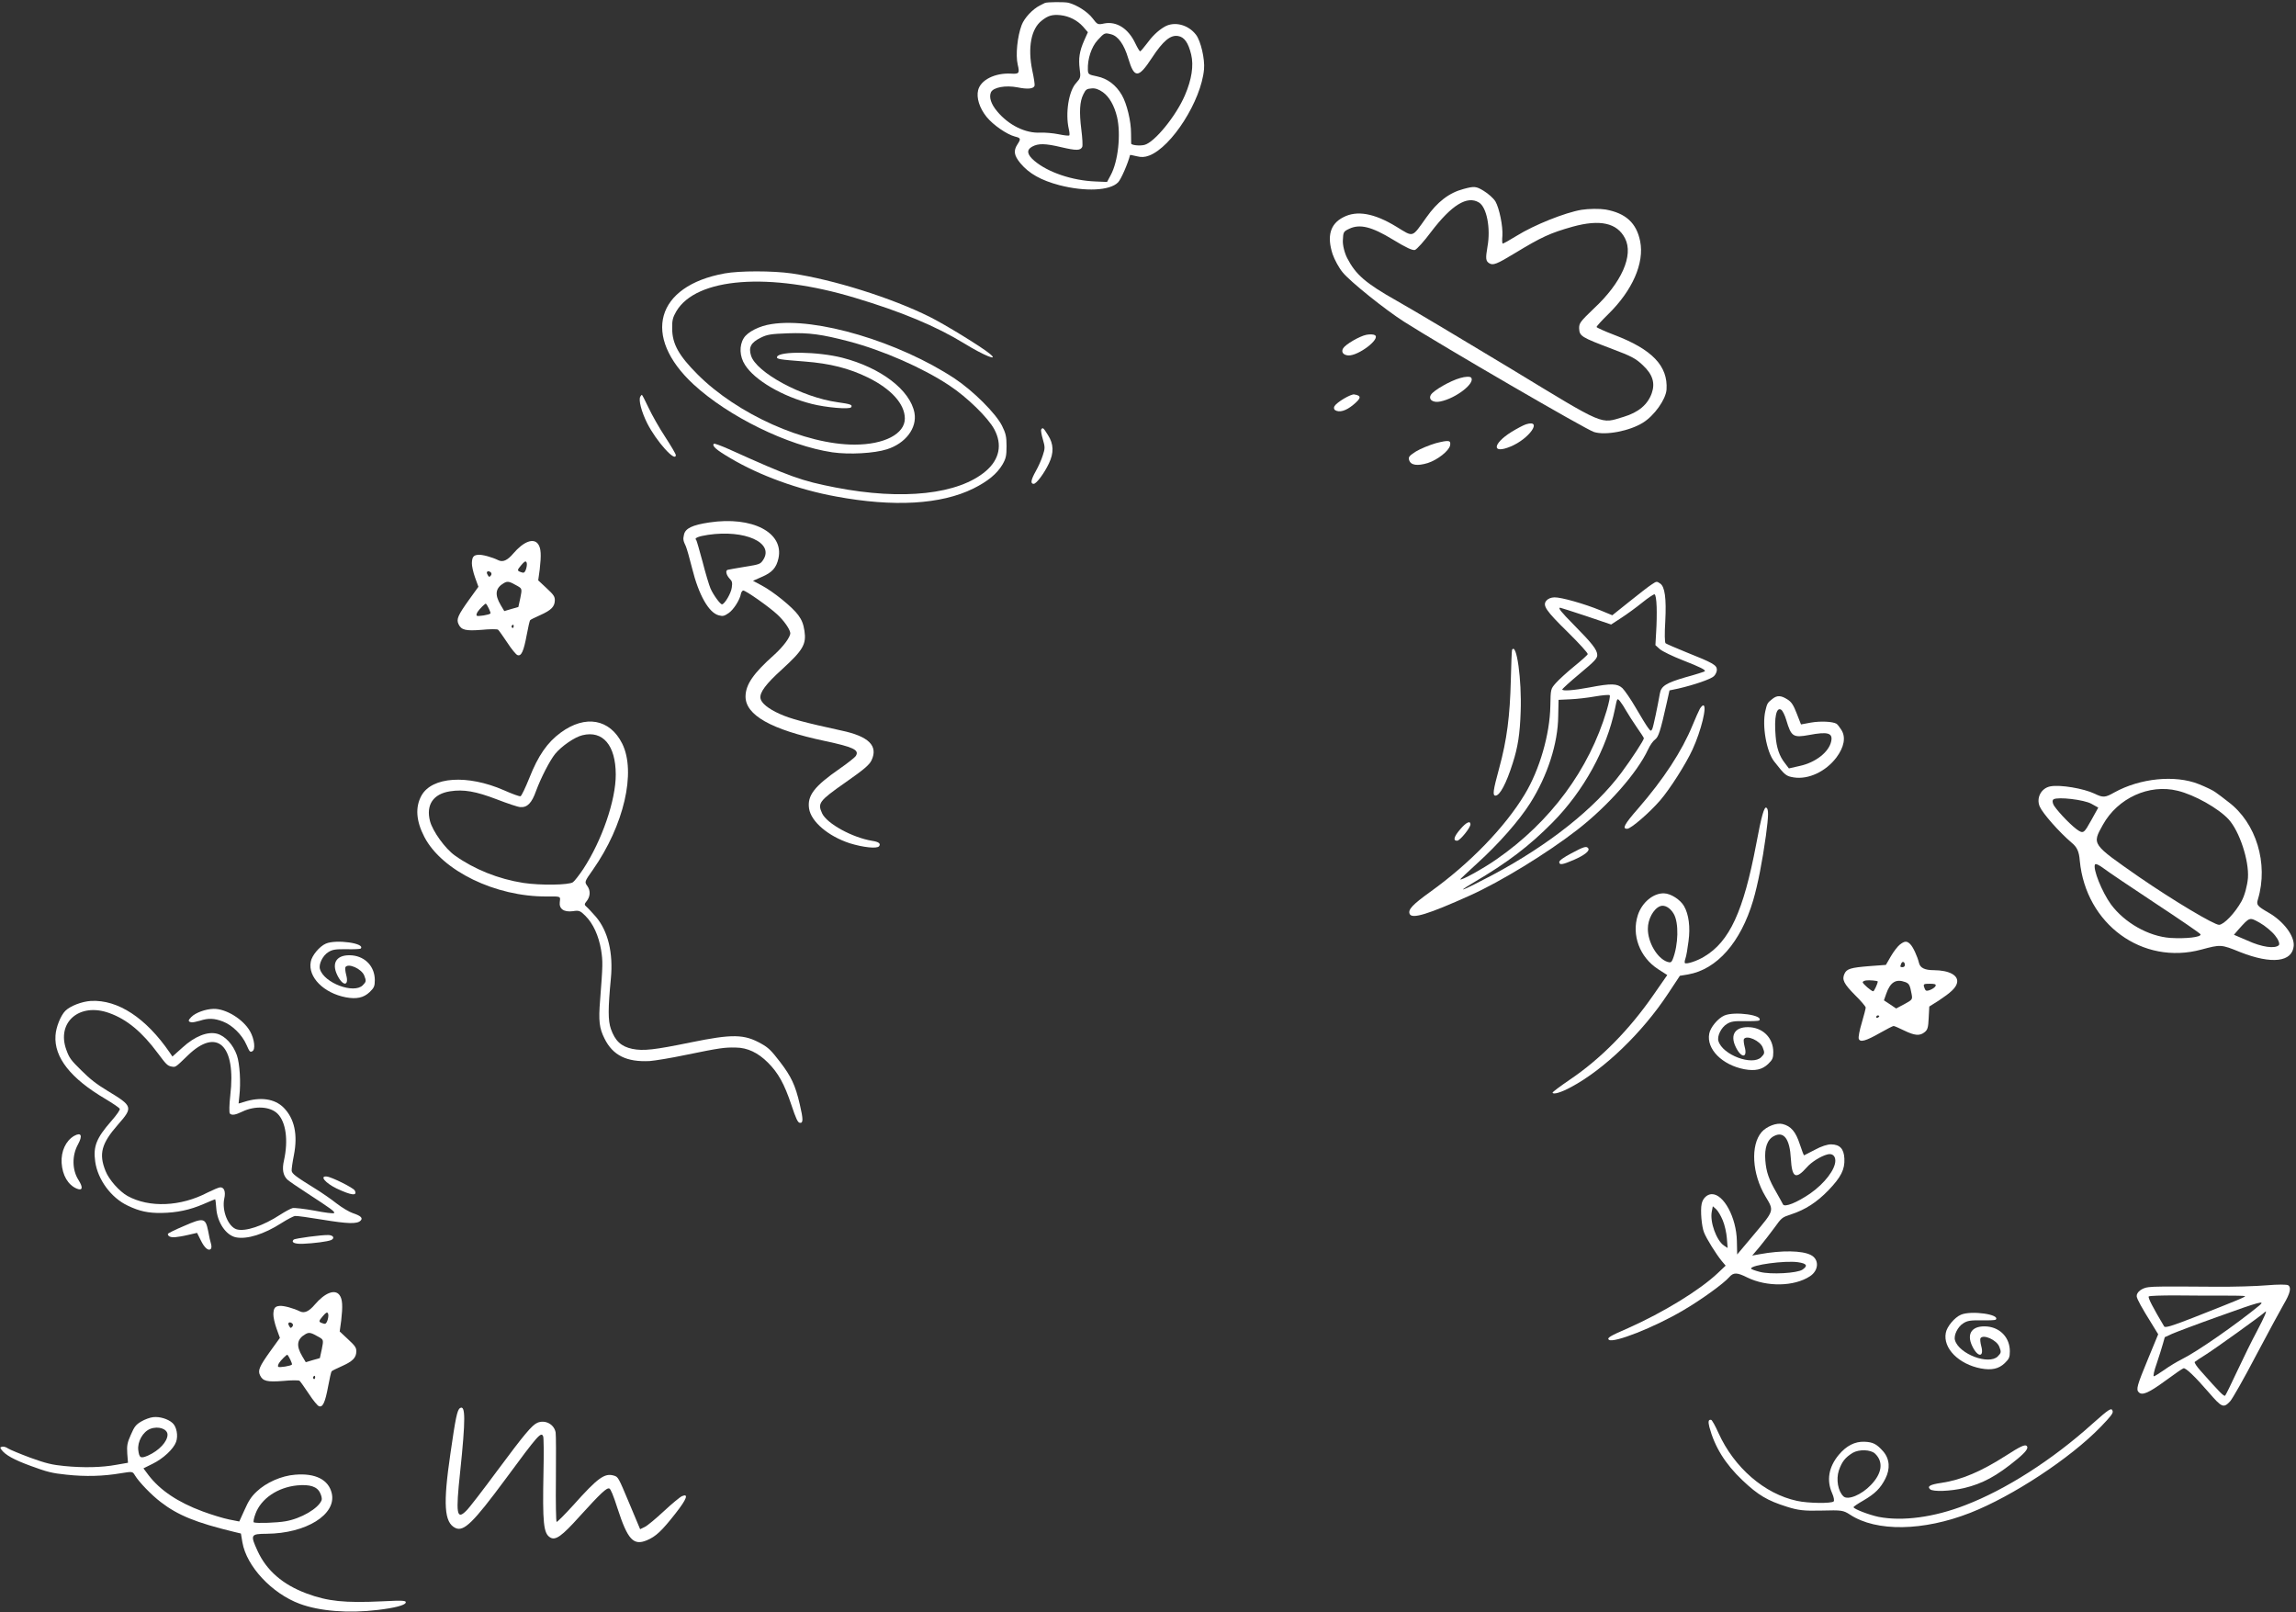 <svg width="990" height="695" viewBox="0 0 990 695" fill="none" xmlns="http://www.w3.org/2000/svg">
<rect x="0" y="0" width="990" height="695" fill="#333333" stroke="none"/>
<path d="M692.302 90.33C689.739 89.915 685.018 89.959 681.899 90.457C674.802 91.661 661.564 96.949 654.012 101.634C650.851 103.569 648.12 105.139 647.892 105C647.74 104.907 647.629 103.378 647.81 101.714C648.087 97.498 646.467 89.724 644.794 86.824C643.949 85.474 641.718 83.487 639.742 82.281C636.473 80.288 635.68 80.221 631.057 81.473C624.843 83.111 619.757 87.003 614.984 93.801C608.638 102.666 609.664 102.353 602.062 97.716C592.56 91.92 585.04 90.569 579.181 93.677C573.584 96.526 572.062 101.757 574.598 109.568C575.435 111.958 577.332 115.516 578.967 117.453C582.114 121.356 597.31 133.549 605.427 138.709C622.193 149.353 684.023 185.293 687.3 186.248C692.283 187.826 702.685 185.819 708.426 182.222C713.275 179.229 718.263 172.249 718.586 167.958C719.245 157.815 712.457 150.647 696.039 144.391C691.973 142.85 688.548 141.283 688.413 140.992C688.4 140.671 690.649 138.18 693.481 135.418C703.855 125.251 709.094 113.414 707.211 104.018C705.637 96.168 701.042 91.903 692.302 90.33ZM700.683 102.751C704.461 110.066 699.222 121.903 687.206 133.052C681.42 138.606 680.88 139.32 680.894 141.521C681.081 144.976 681.613 145.3 695.244 150.483C703.301 153.518 705.218 154.479 708.327 157.419C712.588 161.376 713.751 165.112 712.22 169.503C710.487 174.396 706.566 177.747 700.166 179.689C689.832 182.781 692.876 184.116 651.097 158.736C630.754 146.432 608.798 133.353 602.198 129.64C588.769 122.075 584.566 118.363 580.924 111.339C579.72 109.038 578.861 105.487 579.029 103.502C579.163 100.034 579.302 99.805 581.801 98.615C586.339 96.477 591.431 97.704 600.553 103.268C606.406 106.838 609.101 108.064 610.126 107.75C610.954 107.42 614.081 104.003 617.06 99.974C625.917 88.36 632.625 84.204 637.718 87.31C641.062 89.35 642.81 98.455 641.39 106.254C640.51 111.459 640.578 112.544 642.174 113.518C643.771 114.492 645.379 113.907 653.175 109.162C664.762 102.136 668.379 100.48 678.085 97.735C689.871 94.485 697.252 96.064 700.683 102.751Z" fill="url(#paint0_linear_249_579)"/>
<path d="M629.634 162.974C625.379 164.137 618.152 168.289 616.992 170.192C615.739 172.246 617.926 173.789 621.063 173.093C627.856 171.703 636.247 165.129 634.325 162.808C633.932 162.255 631.808 162.317 629.634 162.974Z" fill="url(#paint1_linear_249_579)"/>
<path d="M658.044 182.913C656.896 183.257 654.089 184.781 651.603 186.292C643.452 191.447 643.234 195.908 651.356 192.51C659.431 189.188 665.347 180.687 658.044 182.913Z" fill="url(#paint2_linear_249_579)"/>
<path d="M589.162 144.342C586.194 144.933 580.179 148.468 579.158 150.142C578.184 151.739 579.151 153.06 581.334 153.243C585.67 153.487 595.411 146.066 592.827 144.49C592.219 144.119 590.585 144.062 589.162 144.342Z" fill="url(#paint3_linear_249_579)"/>
<path d="M619.183 191.051C616.397 191.857 612.505 193.45 610.525 194.643C607.608 196.518 607.161 197.081 607.609 198.398C608.341 200.619 611.148 200.974 615.619 199.63C619.891 198.268 624.779 194.36 625.255 192.04C625.685 189.797 624.739 189.637 619.183 191.051Z" fill="url(#paint4_linear_249_579)"/>
<path d="M583.908 170.055C582.489 169.816 576.474 173.351 575.407 175.101C575.035 175.709 575.166 176.52 575.699 176.845C577.523 177.958 580.309 177.152 583.445 174.575C587.012 171.635 587.142 170.567 583.908 170.055Z" fill="url(#paint5_linear_249_579)"/>
<path d="M312.445 117.878C282.752 123.276 276.645 144.931 298.995 165.677C314.069 179.594 339.668 192.145 358.899 195.007C366.176 196.047 376.962 195.462 382.419 193.706C390.476 191.17 395.479 184.536 394.309 178.033C392.49 168.213 379.885 158.523 363.188 154.231C352.727 151.565 335.899 151.305 335.055 153.841C334.73 154.816 336.029 155.011 346.945 155.857C357.925 156.702 366.111 158.783 374.233 162.75C384.303 167.693 390.151 174.196 390.151 180.439C390.151 187.073 381.315 191.69 368.45 191.69C347.204 191.69 317.967 178.618 300.815 161.45C292.693 153.321 289.834 148.248 289.834 141.615C289.769 138.103 290.094 136.867 291.589 134.266C300.165 119.634 331.741 117.228 368.71 128.413C388.916 134.461 403.6 140.639 415.75 148.053C424.326 153.321 431.083 156.052 426.73 152.475C423.221 149.549 407.303 139.794 400.871 136.607C384.433 128.413 359.354 120.544 341.357 117.878C333.106 116.707 318.877 116.707 312.445 117.878Z" fill="url(#paint6_linear_249_579)"/>
<path d="M332.651 139.729C327.388 140.51 322.32 143.111 320.696 145.777C318.682 149.029 318.877 153.646 321.216 157.288C325.374 163.921 337.394 170.945 349.998 174.131C356.106 175.692 366.371 176.603 367.021 175.562C367.671 174.522 366.761 174.196 361.173 173.416C345.905 171.335 325.959 160.54 323.815 153.256C322.71 149.679 323.815 147.663 328.038 145.582C330.767 144.216 332.391 143.956 339.733 143.696C348.894 143.371 354.416 144.151 366.111 147.208C380.665 151.045 397.882 158.589 409.252 166.132C416.984 171.205 426.08 180.114 428.744 185.122C432.252 191.69 430.953 198.063 425.106 203.071C413.346 213.151 389.241 215.817 360.199 210.159C345.515 207.298 340.772 205.607 314.264 193.641C310.885 192.145 308.026 191.105 307.832 191.3C306.857 192.21 308.741 193.901 314.848 197.478C327.518 205.022 344.346 211.135 360.524 214.061C385.408 218.679 405.744 217.508 419.713 210.615C425.95 207.493 429.848 204.307 432.252 200.274C433.747 197.673 434.007 196.503 434.007 192.341C434.007 188.243 433.682 186.813 432.058 183.561C429.394 178.228 419.583 168.474 411.656 163.206C387.617 147.338 351.817 136.673 332.651 139.729Z" fill="url(#paint7_linear_249_579)"/>
<path d="M276.125 170.945C275.216 172.31 276.58 177.513 279.049 182.455C282.947 190.194 291.394 199.624 291.394 196.177C291.394 195.722 289.315 192.21 286.781 188.308C284.247 184.471 281.063 178.813 279.634 175.757C278.204 172.7 276.905 170.229 276.775 170.229C276.645 170.229 276.32 170.554 276.125 170.945Z" fill="url(#paint8_linear_249_579)"/>
<path d="M448.95 185.187C448.755 185.512 449.08 187.463 449.665 189.414C450.639 192.796 450.639 193.316 449.6 196.438C449.015 198.323 447.651 201.315 446.611 203.136C444.532 206.843 444.207 208.599 445.702 208.599C446.871 208.599 450.185 204.176 452.264 199.819C454.473 195.202 454.343 191.43 451.874 187.593C449.86 184.341 449.6 184.146 448.95 185.187Z" fill="url(#paint9_linear_249_579)"/>
<path d="M711.974 252.115C710.893 252.803 706.651 256.075 702.604 259.339L695.203 265.258L690.124 263.157C683.265 260.337 673.087 257.438 670.23 257.537C668.737 257.589 667.519 258.087 666.769 258.959C665.021 261.037 666.529 263.262 676.153 272.688C680.933 277.402 684.719 281.565 684.605 282.024C684.488 282.419 681.84 284.789 678.742 287.304C675.644 289.819 672.117 293.066 670.866 294.476C668.614 297.027 668.614 297.027 668.482 304.45C668.256 316.626 663.845 331.876 657.452 342.445C648.91 356.668 633.659 372.36 616.659 384.534C608.986 390.072 607.043 392.157 607.823 394.017C608.813 396.325 615.76 394.196 633.939 386.015C647.06 380.093 666.858 368.016 679.962 357.865C693.257 347.576 705.954 333.209 710.67 323.024C711.456 321.305 712.819 319.37 713.645 318.821C715.102 317.729 715.93 315.358 718.684 302.963L719.864 297.651L723.608 296.87C730.573 295.261 737.704 292.801 739.024 291.518C739.779 290.776 740.32 289.521 740.291 288.676C740.223 286.727 738.498 285.745 727.225 281.257C722.61 279.401 718.516 277.591 718.182 277.342C717.779 276.966 717.713 273.194 718.045 267.781C718.548 257.938 717.854 252.952 715.856 251.59C714.324 250.537 714.324 250.537 711.974 252.115ZM714.319 261.599C714.416 264.394 714.326 269.277 714.11 272.408L713.79 278.146L715.736 279.9C716.874 280.837 721.239 282.962 725.39 284.575C733.168 287.623 735.615 288.839 735.051 289.444C734.861 289.581 731.133 290.817 726.689 292.013C718.388 294.449 716.223 295.761 715.689 299.098C714.768 304.401 712.929 313.184 712.445 314.242C711.899 315.368 711.767 315.307 710.54 313.658C709.789 312.643 707.446 308.82 705.302 305.121C703.158 301.421 700.557 297.672 699.547 296.666C697.331 294.661 694.792 294.554 685.299 296.381C678.518 297.658 673.654 298.023 673.627 297.243C673.618 296.983 677.021 293.871 681.191 290.407C687.635 285.042 688.763 283.832 688.711 282.337C688.632 280.062 686.457 277.34 678.573 269.35C673.047 263.751 671.687 262.041 672.726 262.005C672.921 261.998 677.984 263.644 683.903 265.586L694.692 269.245L699.015 266.426C701.367 264.913 705.488 261.906 708.018 259.866C710.61 257.759 713.088 256.111 713.417 256.23C713.876 256.344 714.213 258.544 714.319 261.599ZM692.795 306.272C685.231 331.783 668.528 354.358 645.295 370.458C639.519 374.499 629.696 379.916 629.667 379.071C629.662 378.941 632.937 375.899 636.905 372.247C646.107 363.923 654.988 353.853 659.795 346.268C667.252 334.49 671.772 320.538 671.88 308.691L672.028 301.723L676.96 301.487C679.688 301.392 684.544 300.832 687.71 300.267C690.941 299.699 693.793 299.469 694.062 299.72C694.393 299.904 693.783 302.919 692.795 306.272ZM701.187 306.435C702.018 307.903 704.079 311.085 705.723 313.5C707.433 315.913 708.808 318.078 708.815 318.273C708.842 319.053 703.596 327.109 699.125 333.121C687.635 348.553 667.961 364.204 643.579 377.22C631.195 383.768 626.709 385.616 635.245 380.569C650.089 371.853 659.461 364.695 669.446 354.586C682.885 340.974 692.789 322.93 696.348 305.627C697.289 300.909 697.287 300.844 698.507 302.299C699.119 303.058 700.353 304.902 701.187 306.435Z" fill="url(#paint10_linear_249_579)"/>
<path d="M651.97 280.167C651.849 280.431 651.598 286.296 651.446 293.134C651.075 308.634 649.746 319.027 646.459 331.049C643.748 340.97 643.496 343.061 644.86 343.013C646.743 342.948 649.488 337.777 652.242 329.091C654.472 322.181 655.379 316.488 655.689 306.717C656.192 293.164 653.932 276.78 651.97 280.167Z" fill="url(#paint11_linear_249_579)"/>
<path d="M732.948 305.59C732.458 306.453 731.073 309.625 729.813 312.662C725.198 323.885 717.359 335.871 706.358 348.552C700.355 355.398 699.319 357.386 701.657 357.305C703.28 357.249 711.296 350.332 715.857 345.033C719.982 340.269 726.949 329.355 729.788 323.14C733.535 315.005 736.21 304.045 734.391 304.109C734.067 304.12 733.44 304.792 732.948 305.59Z" fill="url(#paint12_linear_249_579)"/>
<path d="M629.632 357.533C626.881 360.688 626.425 362.525 628.308 362.46C629.542 362.417 634.092 356.793 634.042 355.363C633.984 353.673 632.193 354.516 629.632 357.533Z" fill="url(#paint13_linear_249_579)"/>
<path d="M677.516 367.906C674.324 369.578 672.294 371.016 672.316 371.665C672.364 373.03 673.658 372.855 678.59 370.731C683.264 368.682 685.541 366.846 684.853 365.763C684.1 364.683 683.068 364.914 677.516 367.906Z" fill="url(#paint14_linear_249_579)"/>
<path d="M181.707 343.04C178.979 348.041 179.404 353.981 183.02 360.911C190.654 375.444 213.647 386.637 235.7 386.495C241.903 386.445 241.683 386.362 241.373 388.827C240.974 391.835 243.101 393.35 247.051 392.836C249.634 392.423 250.163 392.603 252.406 394.836C255.77 398.185 258.134 403.372 259.203 409.65C259.972 414.622 259.931 416.012 258.765 431.099C258.021 440.2 258.4 443.29 260.687 447.813C264.258 455.016 270.205 457.951 280.161 457.448C282.284 457.285 289.171 456.183 295.491 454.848C310.479 451.773 312.383 451.527 317.256 451.631C322.326 451.674 326.858 453.864 331.101 458.103C335.586 462.568 338.206 467.332 341.209 476.304C343.243 482.369 343.965 483.932 344.872 484.081C346.376 484.282 346.372 482.605 344.865 476.161C342.929 467.784 341.121 464.039 336.244 457.693C332.521 452.84 331.271 451.656 328.327 450.007C320.911 445.805 315.894 445.724 297.825 449.41C282.21 452.615 277.414 453.176 272.636 452.203C267.821 451.177 265.23 448.794 263.387 443.553C262.16 439.95 262.146 434.917 263.4 421.847C264.457 410.842 262.178 401.429 256.948 395.258C255.295 393.402 253.439 391.373 252.863 390.905C251.954 390.197 251.938 389.728 252.804 388.706C254.536 386.662 254.732 384.039 253.253 381.979C252.001 380.236 251.964 380.183 255.658 374.968C269.022 355.927 274.381 332.866 268.286 320.59C262.952 309.929 252.407 308.053 241.769 315.851C236.001 320.072 232.036 325.801 228.293 335.293C226.568 339.574 224.856 343.205 224.425 343.273C223.98 343.433 220.818 342.26 217.301 340.703C201.566 333.826 186.217 334.839 181.707 343.04ZM194.032 341.157C199.915 340.216 205.251 341.188 214.192 344.616C218.836 346.406 223.381 347.946 224.355 347.967C227.393 348.187 229.306 346.173 231.128 341.023C233.287 335.23 236.984 328.013 239.385 325.008C242.171 321.647 247.788 317.774 251.133 316.973C259.967 314.795 265.463 321.336 265.506 333.874C265.553 344.968 259.528 362.423 251.464 374.697C249.734 377.3 247.732 379.859 247.046 380.351C245.304 381.602 232.936 381.754 225.665 380.65C214.856 378.964 204.501 374.79 196.158 368.851C191.942 365.874 186.556 358.372 185.41 353.991C183.615 347.034 186.767 342.29 194.032 341.157Z" fill="url(#paint15_linear_249_579)"/>
<path d="M737.058 615.255C739.355 623.794 743.825 631.081 751.326 638.199C758.072 644.6 762.089 646.98 770.528 649.614C775.351 651.145 777.933 651.446 785.469 651.252C794.107 651.03 794.753 651.106 797.7 653.007C809.073 660.485 829.295 660.149 849.545 652.225C867.837 645.042 892.645 628.725 905.712 615.239C910.187 610.618 911.163 609.306 910.955 608.392C910.496 606.702 909.547 607.324 902.136 613.906C884.893 629.43 864.865 642.222 847.388 648.924C834.009 654.142 820.355 655.965 810.049 653.977C805.934 653.117 799.291 650.575 799.224 649.795C799.217 649.52 801.159 648.228 803.514 646.88C808.54 643.946 810.823 641.635 812.921 637.534C815.106 633.248 814.809 629.026 812.056 625.786C809.211 622.549 807.58 621.717 803.944 621.581C799.801 621.412 796.127 623.299 792.83 627.246C788.464 632.508 787.513 638.234 790.007 643.825C790.692 645.371 791.009 646.926 790.651 647.303C789.757 648.246 779.639 648.138 774.828 647.066C760.816 644.07 747.732 632.728 740.989 617.82C739.619 614.729 738.172 612.192 737.849 612.154C736.647 611.909 736.441 612.788 737.058 615.255ZM798.875 626.355C801.638 624.767 806.607 624.915 808.494 626.705C812.174 630.197 811.571 635.178 806.694 640.223C802.668 644.465 796.756 646.916 794.87 645.125C792.511 642.887 791.641 637.852 792.872 634.004C794.195 630.154 795.618 628.37 798.875 626.355Z" fill="url(#paint16_linear_249_579)"/>
<path d="M832.215 642.05C833.442 643.214 840.975 642.928 846.961 641.533C854.865 639.628 860.894 636.393 869.532 629.274C873.492 626.045 874.824 624.264 873.881 623.369C873.126 622.652 871.037 623.626 865.025 627.505C854.31 634.355 845.81 638.022 837.154 639.302C832.161 640.028 830.894 640.797 832.215 642.05Z" fill="url(#paint17_linear_249_579)"/>
<path d="M921.316 558.928C921.486 560.165 923.564 563.928 927.694 570.535L930.578 575.242L926.303 585.605C921.378 597.503 920.96 599.077 922.234 600.285C923.743 601.718 926.471 600.544 933.777 595.207C937.611 592.395 941.042 590.008 941.499 589.904C942.457 589.65 946.373 593.365 952.398 600.337C958.043 606.859 958.741 607.163 961.559 604.194C962.543 603.157 967.638 594.198 972.8 584.318C978.054 574.435 983.355 564.597 984.675 562.356C987.491 557.594 988.068 555.096 986.663 554.121C986.054 553.723 982.008 553.735 977.513 554.126C973.017 554.518 962.956 554.823 955.137 554.748C931.269 554.58 929.339 554.63 926.451 554.934C923.562 555.238 921.13 557.14 921.316 558.928ZM938.316 558.491C944.526 558.561 953.631 558.603 958.504 558.569C963.377 558.536 967.656 558.656 967.981 558.785C968.585 559 965.311 560.371 945.289 568.243C936.461 571.688 933.587 572.544 933.155 571.865C928.342 563.805 926.064 559.404 926.511 558.932C926.78 558.65 932.063 558.468 938.316 558.491ZM956.583 567.585C974.162 561.247 977.083 560.436 974.159 562.857C964.35 570.925 947.241 582.814 941.023 585.87C938.8 586.985 935.315 589.052 933.24 590.577C931.163 592.009 929.129 593.303 928.716 593.36C928.304 593.416 928.834 590.874 929.948 587.811C930.97 584.75 932.201 580.902 932.619 579.328L933.417 576.503L936.596 575.041C938.415 574.259 947.382 570.856 956.583 567.585ZM951.18 583.954C955.204 581.414 975.372 566.963 976.624 565.644C977.834 564.463 976.492 567.578 973.035 574.15C971.019 577.88 967.268 585.517 964.658 591.102C962.093 596.639 959.737 601.39 959.469 601.673C958.977 602.191 957.37 600.577 948.79 590.912C947.179 589.115 946.077 587.442 946.345 587.159C946.569 586.923 948.782 585.441 951.18 583.954Z" fill="url(#paint18_linear_249_579)"/>
<path d="M294.084 645.02C293.244 645.372 289.788 648.23 286.338 651.437C282.887 654.645 279.181 657.748 278.067 658.285L276.018 659.285L271.296 648.02C266.624 636.875 266.549 636.695 264.632 636.16C260.689 634.995 257.716 637.157 247.254 648.869C243.54 652.962 240.259 656.239 240.004 656.135C239.749 656.031 239.579 647.718 239.696 637.736C239.788 627.694 239.752 618.691 239.59 617.632C239.013 614.07 235.103 611.975 231.744 613.383C229.405 614.363 226.076 618.365 214.67 633.714C208.323 642.292 202.22 650.275 201.041 651.332C196.917 655.456 196.452 652.833 198.405 634.614C200.771 611.994 200.774 605.441 198.301 607.112C197.142 607.88 196.413 611.355 194.219 626.646C190.998 648.568 191.522 656.379 196.318 658.737C199.957 660.522 204.047 656.483 217.958 637.69C232.069 618.53 233.327 617.158 234.206 619.255C234.457 619.854 234.519 626.732 234.343 634.555C233.903 656.72 234.336 661.117 237.25 662.855C239.519 664.229 242.241 662.313 249.834 653.846C259.149 643.601 261.635 641.291 262.742 641.743C263.337 641.987 264.467 644.683 266.273 650.337C270.644 663.792 273.115 666.49 278.932 664.052C282.831 662.418 285.353 660.022 291.281 652.465C296.157 646.264 297.023 643.788 294.084 645.02Z" fill="url(#paint19_linear_249_579)"/>
<path d="M761.185 306.543C759.713 312.932 761.68 324.075 765.002 328.291C769.709 334.322 770.147 334.603 773.421 335.16C779.806 336.168 787.262 332.616 791.825 326.589C795.171 322.097 795.978 317.828 793.974 314.69C793.25 313.53 792.326 312.32 791.888 312.039C790.211 311.04 784.941 310.824 780.86 311.525L776.564 312.319L774.749 307.681C773.331 303.991 772.477 302.672 770.781 301.583C767.934 299.757 766.274 299.695 764.229 301.317C762.06 303.012 761.939 303.321 761.185 306.543ZM768.028 305.993C768.63 306.379 769.641 308.417 770.237 310.498C772.348 317.565 773.134 318.147 780.054 316.874C788.142 315.348 790.354 315.995 789.589 319.596C788.627 324.228 782.882 328.724 776.056 330.211L771.35 331.283L769.632 329.023C767.234 326.017 766.014 322.379 765.617 317.338C764.931 309.255 765.948 304.658 768.028 305.993Z" fill="url(#paint20_linear_249_579)"/>
<path d="M706.226 394.484C703.405 403.095 707.023 412.75 715.014 417.878L718.9 420.371L712.887 429.019C702.481 444.034 690.117 456.558 676.914 465.455C672.78 468.284 669.381 470.812 669.44 471.081C669.691 472.014 673.225 470.962 677.386 468.692C691.588 461.13 708.111 445.254 719.207 428.442L724.334 420.693L727.876 420.11C740.335 417.914 750.586 406.273 755.942 388.172C757.964 381.286 759.897 371.41 761.445 360.207C762.606 351.533 762.63 348.847 761.645 348.215C760.714 347.618 759.509 351.785 757.239 363.992C751.752 392.894 745.765 405.959 734.808 412.438C731.865 414.255 727.347 415.756 726.526 415.229C726.307 415.089 726.4 414.222 726.743 413.206C727.105 412.281 727.674 408.864 728.069 405.72C728.882 399.757 728.187 394.216 726.139 390.664C724.538 387.861 720.433 385.227 717.546 385.15C712.944 384.976 708.039 389.008 706.226 394.484ZM715.753 390.715C717.65 389.926 720.109 391.272 721.69 393.985C723.942 397.822 723.715 407.327 721.266 413.552C720.678 414.95 720.339 415.119 718.924 414.674C714.551 413.18 710.495 406.255 710.534 400.413C710.498 396.376 712.941 391.845 715.753 390.715Z" fill="url(#paint21_linear_249_579)"/>
<path d="M295.75 235.568C296.171 236.621 297.398 240.839 298.412 244.957C301.274 256.55 305.653 264.235 309.956 265.296C311.67 265.761 312.303 265.6 314.152 264.336C316.303 262.896 319.067 258.538 319.471 255.98C319.632 255.299 320.059 254.643 320.445 254.585C321.484 254.495 331.634 261.64 335.153 264.921C337.977 267.519 340.487 271.083 340.748 272.818C340.989 274.424 337.765 278.786 333.708 282.419C324.836 290.324 321.542 295.09 321.46 300.228C321.427 308.314 332.426 314.543 355.657 319.458C367.954 322.075 370.575 323.323 369.049 325.853C368.686 326.499 365.513 329.013 361.999 331.447C351.1 339 348.021 343.012 348.862 348.601C349.713 354.255 357.172 360.557 366.437 363.565C372.161 365.332 378.181 366.003 379.055 364.82C379.875 363.711 378.904 362.938 376.077 362.509C367.513 361.104 356.617 355.122 354.506 350.709C352.46 346.286 353.106 345.335 364.589 337.299C372.623 331.688 374.89 329.705 375.786 327.796C378.73 321.571 374.625 317.458 362.807 314.965C346.76 311.467 340.798 309.867 336.212 307.798C331.275 305.584 328.204 303.089 327.894 301.033C327.517 298.528 330.195 294.905 337.257 288.521C346.22 280.339 347.737 277.745 346.876 272.027C346.441 269.136 345.775 267.331 344.205 265.202C341.715 261.766 333.397 255.002 328.329 252.348L324.682 250.4L328.505 248.708C333.015 246.78 334.748 244.746 335.657 240.733C338.123 229.586 324.358 222.459 305.837 225.246C298.506 226.349 295.499 227.787 294.922 230.502C294.44 232.545 294.591 233.114 295.75 235.568ZM305.324 230.579C321.154 228.263 333.777 233.919 329.158 241.25C327.876 243.217 327.692 243.311 321.207 244.352C317.551 244.968 314.217 245.535 313.776 245.667C312.702 245.96 313.121 247.869 314.613 249.484C315.697 250.569 315.858 251.202 315.525 253.354C315.23 255.764 312.504 260.379 311.347 260.553C310.639 260.66 307.583 256.52 306.376 253.745C305.778 252.39 304.204 247.173 302.916 242.111C301.573 237.122 300.347 232.905 300.199 232.796C299.163 232.032 301.015 231.227 305.324 230.579Z" fill="url(#paint22_linear_249_579)"/>
<path d="M789.593 493.369C787.979 493.343 785.363 494.17 782.566 495.701C780.166 496.975 778.028 498.045 777.894 498.1C777.759 498.156 776.917 495.957 776.043 493.299C774.289 487.893 772.236 485.502 768.627 484.601C766.002 483.955 761.695 485.637 759.56 488.09C754.741 493.724 755.452 506.069 761.183 515.714C765.03 522.08 765.096 521.707 756.453 532.031L749.042 540.841L748.914 534.953C748.685 524.924 743.241 514.753 738.086 514.835C736.062 514.884 734.201 516.627 733.723 519.056C733.13 521.816 733.701 528.779 734.751 531.332C735.815 534.069 739.956 540.691 742.42 543.699L744.075 545.657L740.658 548.89C732.871 556.252 717.219 565.82 702.021 572.593C694.146 575.998 692.821 576.828 693.703 577.595C695.614 579.259 713.332 572.265 725.729 564.951C733.613 560.347 743.223 553.365 745.614 550.618C747.45 548.509 748.973 548.541 753.41 550.766C761.802 554.88 773.584 554.704 780.374 550.269C784.258 547.786 784.523 542.93 780.802 541.07C777.074 539.118 768.312 538.992 758.801 540.714L755.525 541.311L758.678 537.59C760.38 535.536 763.258 531.834 765.069 529.358C768.264 524.896 768.398 524.841 772.272 523.557C778.401 521.563 783.341 518.362 788.332 513.223C793.835 507.495 795.498 504.2 795.268 499.516C795.07 495.291 793.329 493.431 789.593 493.369ZM791.362 500.341C791.438 504.114 786.699 510.25 780.545 514.549C774.781 518.498 769.49 520.618 768.796 519.238C768.526 518.658 767.268 516.442 766.059 514.268C762.666 508.469 761.571 505.274 761.181 500.279C760.76 494.825 762.03 491.189 765.017 489.737C769.201 487.602 771.746 491.111 772.186 499.512C772.668 507.864 774.29 508.672 779.164 503.172C781.043 501.014 785.061 498.476 787.866 497.728C789.852 497.129 791.352 498.176 791.362 500.341ZM777.226 547.355C774.985 548.94 763.417 549.561 758.866 548.358C756.755 547.814 755.054 547.195 755.035 546.92C754.928 545.361 769.672 543.366 775.256 544.175C779.073 544.738 779.643 545.666 777.226 547.355ZM742.824 526.116C743.647 528.04 744.443 531.578 744.601 533.871L744.934 538.041L743.342 537C740.103 534.783 737.206 526.83 738.096 522.345L738.537 520.056L739.909 521.251C740.694 521.933 741.994 524.1 742.824 526.116Z" fill="url(#paint23_linear_249_579)"/>
<path d="M819.146 407.28C818.236 407.995 816.482 410.271 815.312 412.287L813.168 415.994L806.151 416.514C797.965 417.164 796.276 417.685 795.301 419.831C794.132 422.367 795.041 424.123 799.849 429C802.383 431.472 804.462 433.943 804.462 434.398C804.462 434.853 803.683 437.845 802.773 440.966C801.798 444.153 801.214 447.275 801.474 447.86C802.058 449.486 804.462 448.835 810.635 445.324C813.493 443.698 816.157 442.332 816.482 442.332C816.872 442.332 818.886 443.242 821.03 444.283C825.578 446.494 827.787 446.689 829.866 444.998C831.166 443.958 831.426 443.047 831.62 438.885L831.88 433.943L835.909 431.407C841.106 427.96 843.315 425.944 843.835 423.798C844.615 420.546 840.586 418.335 833.894 418.27C829.931 418.27 827.982 417.295 827.462 415.213C826.748 412.287 824.863 408.19 823.629 407.019C822.2 405.589 821.225 405.654 819.146 407.28ZM821.355 416.059C821.355 416.579 820.9 416.969 820.38 416.969C819.276 416.969 819.211 416.839 819.796 415.409C820.25 414.238 821.355 414.628 821.355 416.059ZM809.66 423.147C809.66 423.993 808.101 427.375 807.711 427.375C806.931 427.375 803.163 424.123 803.163 423.473C803.163 423.147 803.813 422.822 804.657 422.692C806.022 422.497 809.66 422.822 809.66 423.147ZM821.55 423.408C823.239 424.058 823.564 424.773 824.279 428.675C824.668 430.886 824.603 431.016 821.16 432.902L817.587 434.788L814.988 433.032L812.324 431.277L813.298 428.48C815.053 423.408 817.522 421.912 821.55 423.408ZM834.609 425.033C834.219 426.074 831.231 427.505 830.451 427.049C830.191 426.919 829.801 426.139 829.606 425.424C829.281 424.253 829.606 424.123 832.14 424.123C834.219 424.123 834.869 424.318 834.609 425.033ZM810.31 438.04C810.31 438.235 810.05 438.56 809.66 438.755C809.335 438.95 809.01 438.82 809.01 438.495C809.01 438.105 809.335 437.78 809.66 437.78C810.05 437.78 810.31 437.91 810.31 438.04Z" fill="url(#paint24_linear_249_579)"/>
<path d="M117.87 566.616C117.832 567.772 118.444 570.58 119.234 572.773L120.691 576.8L116.572 582.504C111.8 589.188 111.111 590.815 112.126 592.943C113.314 595.47 115.244 595.905 122.071 595.365C125.593 595.016 128.823 595.016 129.171 595.309C129.52 595.602 131.307 598.124 133.11 600.83C134.922 603.627 136.934 606.084 137.549 606.262C139.17 606.861 140.22 604.602 141.505 597.618C142.101 594.384 142.771 591.466 142.98 591.218C143.231 590.919 145.224 589.964 147.401 588.993C152.02 586.936 153.592 585.371 153.636 582.691C153.676 581.027 153.147 580.242 150.087 577.414L146.472 574.034L147.124 569.318C147.832 563.122 147.711 560.134 146.403 558.354C144.417 555.665 140.132 557.324 135.774 562.404C133.223 565.437 131.222 566.3 129.295 565.359C126.595 564.022 122.247 562.826 120.556 563.018C118.542 563.19 117.964 563.978 117.87 566.616ZM126.01 570.577C126.409 570.911 126.414 571.511 126.08 571.908C125.369 572.754 125.228 572.72 124.509 571.351C123.906 570.25 124.916 569.656 126.01 570.577ZM123.907 584.089C124.554 584.633 126.138 588.004 125.887 588.302C125.386 588.899 120.471 589.689 119.974 589.271C119.725 589.061 119.894 588.355 120.338 587.625C121.067 586.455 123.658 583.88 123.907 584.089ZM131.76 575.158C133.345 574.284 134.101 574.495 137.547 576.46C139.49 577.585 139.548 577.719 138.775 581.568L137.918 585.516L134.901 586.375L131.843 587.283L130.33 584.738C127.577 580.13 128.022 577.278 131.76 575.158ZM141.41 566.21C141.956 567.178 141.127 570.386 140.276 570.69C140.01 570.805 139.161 570.601 138.488 570.29C137.384 569.785 137.493 569.453 139.124 567.514C140.463 565.923 141.03 565.551 141.41 566.21ZM135.722 593.178C135.872 593.304 135.953 593.712 135.851 594.136C135.792 594.51 135.483 594.675 135.234 594.466C134.936 594.215 134.896 593.757 135.105 593.508C135.356 593.21 135.623 593.095 135.722 593.178Z" fill="url(#paint25_linear_249_579)"/>
<path d="M203.466 242.791C203.427 243.948 204.04 246.755 204.83 248.948L206.287 252.975L202.168 258.68C197.396 265.363 196.707 266.991 197.722 269.118C198.91 271.646 200.839 272.08 207.667 271.54C211.189 271.192 214.419 271.192 214.767 271.485C215.115 271.778 216.903 274.3 218.706 277.005C220.517 279.802 222.53 282.259 223.145 282.437C224.766 283.036 225.815 280.778 227.101 273.794C227.697 270.559 228.367 267.642 228.576 267.393C228.827 267.095 230.82 266.14 232.996 265.169C237.616 263.111 239.187 261.546 239.232 258.867C239.272 257.203 238.742 256.418 235.683 253.589L232.068 250.209L232.72 245.494C233.428 239.297 233.307 236.309 231.999 234.53C230.013 231.84 225.727 233.5 221.37 238.579C218.819 241.612 216.818 242.476 214.89 241.534C212.191 240.197 207.843 239.002 206.152 239.193C204.137 239.366 203.56 240.154 203.466 242.791ZM211.606 246.752C212.004 247.087 212.01 247.686 211.676 248.084C210.965 248.929 210.823 248.895 210.105 247.527C209.502 246.425 210.511 245.831 211.606 246.752ZM209.503 260.265C210.15 260.809 211.734 264.179 211.483 264.477C210.981 265.074 206.067 265.865 205.569 265.446C205.321 265.237 205.49 264.53 205.934 263.8C206.663 262.631 209.254 260.055 209.503 260.265ZM217.355 251.333C218.94 250.459 219.697 250.671 223.143 252.636C225.086 253.761 225.144 253.894 224.371 257.743L223.514 261.692L220.497 262.551L217.439 263.459L215.926 260.913C213.173 256.305 213.618 253.453 217.355 251.333ZM227.006 242.386C227.551 243.354 226.722 246.562 225.872 246.866C225.605 246.981 224.757 246.777 224.084 246.465C222.979 245.961 223.089 245.628 224.72 243.689C226.058 242.098 226.626 241.726 227.006 242.386ZM221.318 269.354C221.467 269.479 221.549 269.888 221.447 270.312C221.387 270.686 221.079 270.851 220.83 270.641C220.531 270.39 220.492 269.932 220.701 269.684C220.952 269.385 221.218 269.27 221.318 269.354Z" fill="url(#paint26_linear_249_579)"/>
<path d="M66.098 610.97C64.737 611.089 62.405 611.957 60.894 612.852C58.586 614.215 57.919 615.077 56.4 618.606C54.866 621.991 54.657 623.3 54.871 626.641L55.187 630.643L50.223 631.505C43.891 632.691 35.929 632.855 27.774 632.046C22.487 631.539 19.877 630.917 13.093 628.467C8.586 626.793 4.269 624.981 3.484 624.481C2.722 623.921 1.603 623.575 1.003 623.698C0.007 623.953 -0.038 624.075 0.55 624.918C2.237 627.279 6.031 629.381 13.484 632.08C20.123 634.546 22.528 635.162 28.674 635.78C36.868 636.673 44.647 636.44 52.051 635.167C57.137 634.35 57.137 634.35 58.168 636.051C59.88 638.907 65.38 644.626 69.389 647.642C76.66 653.256 84.609 656.486 100.698 660.38L103.879 661.146L104.529 664.995C106.315 675.301 117.223 686.984 129.222 691.44C137.81 694.63 150.194 695.622 162.89 694.094C169.991 693.263 174.513 692.098 174.921 691.001C175.283 690.025 173.868 689.916 164.827 690.374C148.599 691.145 141.326 690.386 132.19 686.993C121.958 683.192 114.929 677.113 111.064 668.671C107.85 661.65 108.047 661.306 114.998 661.252C132.026 661.125 145.198 652.905 143.042 643.78C141.68 637.932 136.021 635.067 127.3 635.782C121.384 636.221 114.745 639.167 110.665 643.062C108.328 645.247 107.155 647.1 105.439 650.973L103.172 655.958L98.781 655.09C96.392 654.619 91.284 653.069 87.386 651.621C76.667 647.639 69.07 642.528 64.07 636.023L61.849 633.048L65.843 631.063C70.423 628.809 74.777 624.738 75.909 621.69C76.905 619.007 76.156 615.052 74.38 613.491C72.405 611.717 68.843 610.671 66.098 610.97ZM72.234 618.521C72.235 621.504 68.565 625.414 63.825 627.538C60.612 628.912 60.048 628.563 59.628 625.216C59.177 621.58 61.606 617.279 64.774 616.028C68.253 614.684 72.197 616.01 72.234 618.521ZM138.068 643.736C138.627 644.846 138.889 646.192 138.685 646.741C137.349 650.337 129.757 654.732 123.098 655.866C119.457 656.526 110.688 656.807 109.47 656.355C109.105 656.219 109.45 654.543 110.175 652.592C112.597 646.069 119.733 641.227 128.149 640.399C133.677 639.885 136.828 640.917 138.068 643.736Z" fill="url(#paint27_linear_249_579)"/>
<path d="M948.068 338.051C937.882 333.983 922.773 335.484 911.664 341.647C907.747 343.868 906.835 343.972 903.188 342.191C898.463 339.934 888.318 338.208 884.08 339.029C880.132 339.767 877.893 344.019 879.499 347.719C880.846 350.786 887.902 358.734 893.197 363.261C895.549 365.177 896.471 367.032 896.771 371.106C899.401 398.451 923.793 416.268 949.212 409.382C957.523 407.159 957.668 407.117 965.927 410.482C979.542 415.844 988.423 414.793 989.014 407.795C989.346 403.462 984.653 397.193 978.176 393.474C973.192 390.585 972.83 390.139 973.607 387.641C978.188 372.358 972.843 354.738 960.865 345.767C958.834 344.151 956.337 342.276 955.363 341.613C954.44 340.857 951.166 339.283 948.068 338.051ZM960.968 353.273C965.661 358.443 969.795 370.994 969.276 378.521C968.986 381.9 967.846 386.151 966.498 388.577C963.7 393.617 958.995 398.575 956.84 398.721C954.736 398.774 937.142 388.272 922.397 378.131C901.818 363.775 901.994 364.117 906.71 355.624C913.136 344.052 926.68 337.897 938.917 340.907C946.244 342.655 956.637 348.548 960.968 353.273ZM901.633 353.781C898.731 359.008 898.337 359.277 896.472 358.242C893.954 356.844 887.737 350.461 885.675 347.363C884.96 346.233 884.826 344.938 885.509 344.585C887.468 343.475 898.587 344.764 901.758 346.525L904.742 348.182L901.633 353.781ZM980.994 403.342C982.445 405.124 983.128 406.969 982.579 407.519C980.838 409.116 975.284 408.352 969.056 405.504L963.243 403.009L965.306 400.614C970.073 395.324 969.928 395.366 974.311 397.799C976.642 399.094 979.637 401.611 980.994 403.342ZM929.401 389.468C939.939 396.418 948.705 402.385 948.829 402.82C949.254 404.033 942.487 404.793 935.773 404.361C926.395 403.672 916.095 397.831 910.23 389.935C906.355 384.609 902.304 374.545 903.341 372.678C903.6 372.212 905.237 372.999 907.04 374.366C908.75 375.682 918.863 382.518 929.401 389.468Z" fill="url(#paint28_linear_249_579)"/>
<path d="M140.497 406.827C137.768 407.998 134.455 411.965 134 414.631C132.7 421.264 139.587 428.158 149.138 429.979C153.751 430.824 156.805 430.174 159.404 427.703C161.288 425.882 161.613 425.166 161.613 422.565C161.613 416.842 157.65 412.485 151.932 411.9C145.435 411.314 142.706 414.826 145.435 420.419C147.839 425.361 150.633 425.231 149.268 420.289C148.878 418.793 148.748 417.297 148.943 416.972C150.113 415.086 155.96 417.688 157.065 420.614C157.974 422.89 157.909 423.28 156.415 424.776C152.582 428.613 139.717 423.801 137.963 417.818C137.313 415.737 139.133 411.965 141.602 410.469C143.356 409.363 144.72 409.168 149.463 409.233C152.582 409.298 155.311 409.168 155.505 408.973C157.78 406.697 144.915 404.876 140.497 406.827Z" fill="url(#paint29_linear_249_579)"/>
<path d="M743.497 437.827C740.768 438.998 737.455 442.965 737 445.631C735.7 452.264 742.587 459.158 752.138 460.979C756.751 461.824 759.805 461.174 762.404 458.703C764.288 456.882 764.613 456.166 764.613 453.565C764.613 447.842 760.65 443.485 754.932 442.9C748.435 442.314 745.706 445.826 748.435 451.419C750.839 456.361 753.633 456.231 752.268 451.289C751.878 449.793 751.748 448.297 751.943 447.972C753.113 446.086 758.96 448.688 760.065 451.614C760.974 453.89 760.909 454.28 759.415 455.776C755.582 459.613 742.717 454.801 740.963 448.818C740.313 446.737 742.133 442.965 744.602 441.469C746.356 440.363 747.72 440.168 752.463 440.233C755.582 440.298 758.311 440.168 758.505 439.973C760.78 437.697 747.915 435.876 743.497 437.827Z" fill="url(#paint30_linear_249_579)"/>
<path d="M845.497 566.827C842.768 567.998 839.455 571.965 839 574.631C837.7 581.264 844.587 588.158 854.138 589.979C858.751 590.824 861.805 590.174 864.404 587.703C866.288 585.882 866.613 585.166 866.613 582.565C866.613 576.842 862.65 572.485 856.932 571.9C850.435 571.314 847.706 574.826 850.435 580.419C852.839 585.361 855.633 585.231 854.268 580.289C853.878 578.793 853.748 577.297 853.943 576.972C855.113 575.086 860.96 577.688 862.065 580.614C862.974 582.89 862.909 583.28 861.415 584.776C857.582 588.613 844.717 583.801 842.963 577.818C842.313 575.737 844.133 571.965 846.602 570.469C848.356 569.363 849.72 569.168 854.463 569.233C857.582 569.298 860.311 569.168 860.505 568.973C862.78 566.697 849.915 564.876 845.497 566.827Z" fill="url(#paint31_linear_249_579)"/>
<path d="M33.042 512.427C35.615 513.529 35.938 512.012 33.825 508.704C31.069 504.385 30.98 498.134 33.648 493.352C35.718 489.536 35.03 488.02 31.949 489.722C28.363 491.838 26.293 496.297 26.566 501.353C26.931 506.777 29.32 510.82 33.042 512.427Z" fill="url(#paint32_linear_249_579)"/>
<path d="M55.147 519.817C60.11 522.205 63.97 523.03 69.67 522.936C76.197 522.841 81.897 521.643 87.735 519.112C90.31 518.008 92.562 517.042 92.746 517.042C92.884 516.995 93.113 518.696 93.25 520.856C93.661 526.969 97.381 532.529 101.701 533.446C106.527 534.409 113.882 532.108 121.331 527.324C123.859 525.714 126.572 524.288 127.261 524.242C127.997 524.149 133.328 524.882 139.073 525.845C149.966 527.632 153.965 527.768 155.482 526.251C156.586 525.147 155.621 524.182 152.174 523.035C150.704 522.576 147.533 520.693 145.144 518.856C142.846 517.018 138.757 514.216 136.092 512.563C127.407 507.189 125.891 506.041 125.754 504.708C125.708 504.018 126.123 501.031 126.722 498.043C128.473 489.125 126.959 482.277 122.319 477.545C118.46 473.686 112.301 472.77 105.222 475.071L102.877 475.762L103.201 472.59C103.893 466.752 103.391 458.617 102.152 454.986C100.545 450.345 97.1 446.623 93.561 445.66C89.471 444.605 84 446.768 78.712 451.596L74.344 455.505L73.195 453.805C62.953 438.872 50.868 430.926 39.239 431.529C35.332 431.76 30.275 433.693 28.16 435.808C26.182 437.786 24.111 442.889 23.926 446.474C23.278 455.851 30.49 464.994 45.424 473.766C48.641 475.695 51.444 477.578 51.627 478.038C51.857 478.451 50.477 480.474 47.948 483.371C41.601 490.636 40.129 494.222 41.045 500.749C42.099 508.516 47.932 516.465 55.147 519.817ZM45.502 504.837C42.517 497.439 43.761 492.98 50.843 484.887C57.465 477.346 57.281 476.886 46.345 470.272C41.658 467.425 38.947 465.358 35.088 461.499C30.494 456.996 29.851 456.077 28.611 452.631C24.25 440.728 34.275 432.082 47.142 436.765C54.725 439.473 61.295 444.94 68.093 454.129C71.584 458.816 72.182 459.413 73.744 459.78C75.766 460.147 75.398 460.423 80.963 455.042C93.562 442.81 101.878 450.574 99.294 472.27C98.832 476.223 98.785 479.762 99.106 480.084C99.979 480.957 101.542 480.68 104.577 479.208C110.001 476.632 116.528 476.996 119.698 480.166C123.282 483.75 124.381 491.563 122.446 500.297C121.571 504.112 122.03 506.686 123.867 508.524C124.419 509.075 128.278 511.739 132.414 514.403C142.707 521.109 144.59 522.441 144.039 522.993C143.763 523.269 139.994 522.811 135.628 521.94C131.262 521.16 126.987 520.657 126.16 520.841C125.286 521.071 122.896 522.359 120.827 523.693C113.424 528.523 105.793 531.1 102.025 529.999C98.394 528.852 95.594 522.004 96.699 516.764C97.39 513.776 96.656 511.846 94.955 511.893C94.265 511.939 91.829 512.997 89.484 514.147C77.899 520.22 64.385 520.778 55.011 515.634C51.473 513.66 46.971 508.606 45.502 504.837Z" fill="url(#paint33_linear_249_579)"/>
<path d="M75.364 533.413C76.468 533.32 79.088 532.905 81.156 532.399L84.972 531.524L86.533 534.648C88.14 538.003 89.886 539.473 90.898 538.461C91.219 538.14 91.266 537.174 90.991 536.255C90.715 535.428 90.119 532.9 89.752 530.694C88.606 525.041 87.778 524.858 79.273 528.585C75.458 530.195 72.377 531.713 72.377 531.989C72.377 533 73.526 533.505 75.364 533.413Z" fill="url(#paint34_linear_249_579)"/>
<path d="M130.611 536.237C135.299 536.051 141.321 535.266 142.792 534.622C144.401 533.84 143.804 532.599 141.736 532.462C138.932 532.326 127.165 533.894 126.613 534.446C125.417 535.642 127.072 536.376 130.611 536.237Z" fill="url(#paint35_linear_249_579)"/>
<path d="M145.101 512.375C151.534 515.405 154.246 515.726 152.96 513.244C152.363 512.096 142.989 507.412 140.874 507.229C137.703 506.909 140.23 509.987 145.101 512.375Z" fill="url(#paint36_linear_249_579)"/>
<path d="M82.578 440.747C83.038 440.839 84.646 440.516 86.209 440.056C89.749 438.905 92.369 438.95 96.137 440.419C100.135 441.934 104.408 446.115 106.291 450.48C107.622 453.467 107.76 453.697 108.771 453.237C110.242 452.593 109.739 448.043 107.856 444.688C104.917 439.45 97.427 434.811 92.049 434.951C88.648 435.045 84.373 436.564 82.487 438.449C81.016 439.921 81.015 440.472 82.578 440.747Z" fill="url(#paint37_linear_249_579)"/>
<path d="M448.292 2.416C445.252 3.947 441.686 7.744 440.538 10.761C438.696 15.617 437.831 23.715 438.832 27.889C439.726 31.62 439.408 31.964 435.88 31.74C428.981 31.388 422.837 34.466 421.755 38.871C420.936 42.144 422.328 46.559 425.381 50.374C428.232 53.904 434.151 57.969 437.641 58.871C440.125 59.479 440.279 59.843 438.76 62.147C436.905 64.999 437.17 66.942 440.006 70.408C443.746 74.862 448.841 77.719 456.764 79.832C467.941 82.703 478.52 82.24 482.069 78.648C483.325 77.477 486.418 70.316 487.255 66.838C487.288 66.696 488.562 66.993 490.118 67.355C492.178 67.865 493.566 67.799 495.527 67.062C505.254 63.325 517.924 43.435 519.155 29.899C519.575 25.518 517.758 17.661 515.718 15.007C512.309 10.541 506.209 9.061 502.008 11.607C499.203 13.282 496.817 15.593 494.151 19.241C492.986 20.791 491.886 22.058 491.634 22.119C491.381 22.179 490.481 20.656 489.554 18.739C486.542 12.305 481.497 9.101 476.193 10.105C473.334 10.723 473.178 10.627 471.123 7.91C468.975 5.081 464.322 2.117 460.691 1.182C458.993 0.787 451.522 0.839 450.557 1.271C450.382 1.38 449.354 1.827 448.292 2.416ZM457.299 6.543C461.077 6.974 464.512 8.759 466.961 11.449L469.081 13.883L467.471 17.479C465.441 22.112 464.971 25.167 465.557 29.842C466.045 33.269 465.883 33.709 464.036 35.757C460.788 39.211 459.294 48.864 460.853 55.646C461.157 56.911 461.24 58.095 461.096 58.33C460.967 58.628 458.905 58.387 456.514 57.89C454.123 57.394 450.58 57.106 448.594 57.181C442.129 57.527 434.929 53.97 429.958 48.006C427.34 44.889 426.375 41.977 427.262 39.825C428.212 37.658 433.517 36.654 438.771 37.668C443.128 38.563 445.605 38.303 446.09 36.983C446.252 36.543 445.807 33.573 445.097 30.333C443.078 20.518 444.605 12.395 449.177 8.891C451.924 6.694 453.741 6.192 457.299 6.543ZM479.048 14.77C482.099 15.51 484.712 19.164 486.498 25.222C489.111 33.892 490.845 33.877 496.713 24.913C501.51 17.611 504.687 14.977 507.96 15.53C510.666 15.951 512.393 18.413 513.621 23.535C514.758 28.278 513.85 34.247 510.934 41.032C507.13 49.969 497.786 61.438 493.427 62.483C491.405 62.968 487.91 62.602 487.743 61.906C487.761 61.701 487.685 59.713 487.69 57.505C487.723 52.348 485.889 44.696 483.733 40.999C481.221 36.653 477.544 33.856 473.046 32.928C469.318 32.15 469.161 32.054 469.07 30.003C468.909 25.427 470.597 20.207 473.304 17.284C476.218 14.111 476.344 14.081 479.048 14.77ZM475.55 39.751C478.289 41.702 480.46 45.462 481.658 50.458C483.368 57.872 482.155 69.532 478.915 75.525L477.343 78.443L472.349 78.236C462.298 77.837 451.899 74.311 446.036 69.364C442.846 66.651 442.503 64.66 444.975 63.265C447.684 61.746 450.709 61.823 457.58 63.453C464.09 64.968 465.824 64.954 466.643 63.353C466.901 62.757 466.711 59.458 466.257 55.889C465.289 48.23 465.552 43.753 467.142 40.63C468.122 38.589 468.582 38.278 470.617 38.125C472.242 37.936 473.781 38.503 475.55 39.751Z" fill="url(#paint38_linear_249_579)"/>
<defs>
<linearGradient id="paint0_linear_249_579" x1="413.839" y1="10.059" x2="516.943" y2="85.659" gradientUnits="userSpaceOnUse">
<stop stop-color="white"/>
<stop offset="1" stop-color="white"/>
</linearGradient>
<linearGradient id="paint1_linear_249_579" x1="413.839" y1="10.059" x2="516.943" y2="85.659" gradientUnits="userSpaceOnUse">
<stop stop-color="white"/>
<stop offset="1" stop-color="white"/>
</linearGradient>
<linearGradient id="paint2_linear_249_579" x1="413.839" y1="10.059" x2="516.943" y2="85.659" gradientUnits="userSpaceOnUse">
<stop stop-color="white"/>
<stop offset="1" stop-color="white"/>
</linearGradient>
<linearGradient id="paint3_linear_249_579" x1="413.839" y1="10.059" x2="516.943" y2="85.659" gradientUnits="userSpaceOnUse">
<stop stop-color="white"/>
<stop offset="1" stop-color="white"/>
</linearGradient>
<linearGradient id="paint4_linear_249_579" x1="413.839" y1="10.059" x2="516.943" y2="85.659" gradientUnits="userSpaceOnUse">
<stop stop-color="white"/>
<stop offset="1" stop-color="white"/>
</linearGradient>
<linearGradient id="paint5_linear_249_579" x1="413.839" y1="10.059" x2="516.943" y2="85.659" gradientUnits="userSpaceOnUse">
<stop stop-color="white"/>
<stop offset="1" stop-color="white"/>
</linearGradient>
<linearGradient id="paint6_linear_249_579" x1="413.839" y1="10.059" x2="516.943" y2="85.659" gradientUnits="userSpaceOnUse">
<stop stop-color="white"/>
<stop offset="1" stop-color="white"/>
</linearGradient>
<linearGradient id="paint7_linear_249_579" x1="413.839" y1="10.059" x2="516.943" y2="85.659" gradientUnits="userSpaceOnUse">
<stop stop-color="white"/>
<stop offset="1" stop-color="white"/>
</linearGradient>
<linearGradient id="paint8_linear_249_579" x1="413.839" y1="10.059" x2="516.943" y2="85.659" gradientUnits="userSpaceOnUse">
<stop stop-color="white"/>
<stop offset="1" stop-color="white"/>
</linearGradient>
<linearGradient id="paint9_linear_249_579" x1="413.839" y1="10.059" x2="516.943" y2="85.659" gradientUnits="userSpaceOnUse">
<stop stop-color="white"/>
<stop offset="1" stop-color="white"/>
</linearGradient>
<linearGradient id="paint10_linear_249_579" x1="413.839" y1="10.059" x2="516.943" y2="85.659" gradientUnits="userSpaceOnUse">
<stop stop-color="white"/>
<stop offset="1" stop-color="white"/>
</linearGradient>
<linearGradient id="paint11_linear_249_579" x1="413.839" y1="10.059" x2="516.943" y2="85.659" gradientUnits="userSpaceOnUse">
<stop stop-color="white"/>
<stop offset="1" stop-color="white"/>
</linearGradient>
<linearGradient id="paint12_linear_249_579" x1="413.839" y1="10.059" x2="516.943" y2="85.659" gradientUnits="userSpaceOnUse">
<stop stop-color="white"/>
<stop offset="1" stop-color="white"/>
</linearGradient>
<linearGradient id="paint13_linear_249_579" x1="413.839" y1="10.059" x2="516.943" y2="85.659" gradientUnits="userSpaceOnUse">
<stop stop-color="white"/>
<stop offset="1" stop-color="white"/>
</linearGradient>
<linearGradient id="paint14_linear_249_579" x1="413.839" y1="10.059" x2="516.943" y2="85.659" gradientUnits="userSpaceOnUse">
<stop stop-color="white"/>
<stop offset="1" stop-color="white"/>
</linearGradient>
<linearGradient id="paint15_linear_249_579" x1="413.839" y1="10.059" x2="516.943" y2="85.659" gradientUnits="userSpaceOnUse">
<stop stop-color="white"/>
<stop offset="1" stop-color="white"/>
</linearGradient>
<linearGradient id="paint16_linear_249_579" x1="413.839" y1="10.059" x2="516.943" y2="85.659" gradientUnits="userSpaceOnUse">
<stop stop-color="white"/>
<stop offset="1" stop-color="white"/>
</linearGradient>
<linearGradient id="paint17_linear_249_579" x1="413.839" y1="10.059" x2="516.943" y2="85.659" gradientUnits="userSpaceOnUse">
<stop stop-color="white"/>
<stop offset="1" stop-color="white"/>
</linearGradient>
<linearGradient id="paint18_linear_249_579" x1="413.839" y1="10.059" x2="516.943" y2="85.659" gradientUnits="userSpaceOnUse">
<stop stop-color="white"/>
<stop offset="1" stop-color="white"/>
</linearGradient>
<linearGradient id="paint19_linear_249_579" x1="413.839" y1="10.059" x2="516.943" y2="85.659" gradientUnits="userSpaceOnUse">
<stop stop-color="white"/>
<stop offset="1" stop-color="white"/>
</linearGradient>
<linearGradient id="paint20_linear_249_579" x1="413.839" y1="10.059" x2="516.943" y2="85.659" gradientUnits="userSpaceOnUse">
<stop stop-color="white"/>
<stop offset="1" stop-color="white"/>
</linearGradient>
<linearGradient id="paint21_linear_249_579" x1="413.839" y1="10.059" x2="516.943" y2="85.659" gradientUnits="userSpaceOnUse">
<stop stop-color="white"/>
<stop offset="1" stop-color="white"/>
</linearGradient>
<linearGradient id="paint22_linear_249_579" x1="413.839" y1="10.059" x2="516.943" y2="85.659" gradientUnits="userSpaceOnUse">
<stop stop-color="white"/>
<stop offset="1" stop-color="white"/>
</linearGradient>
<linearGradient id="paint23_linear_249_579" x1="413.839" y1="10.059" x2="516.943" y2="85.659" gradientUnits="userSpaceOnUse">
<stop stop-color="white"/>
<stop offset="1" stop-color="white"/>
</linearGradient>
<linearGradient id="paint24_linear_249_579" x1="413.839" y1="10.059" x2="516.943" y2="85.659" gradientUnits="userSpaceOnUse">
<stop stop-color="white"/>
<stop offset="1" stop-color="white"/>
</linearGradient>
<linearGradient id="paint25_linear_249_579" x1="413.839" y1="10.059" x2="516.943" y2="85.659" gradientUnits="userSpaceOnUse">
<stop stop-color="white"/>
<stop offset="1" stop-color="white"/>
</linearGradient>
<linearGradient id="paint26_linear_249_579" x1="413.839" y1="10.059" x2="516.943" y2="85.659" gradientUnits="userSpaceOnUse">
<stop stop-color="white"/>
<stop offset="1" stop-color="white"/>
</linearGradient>
<linearGradient id="paint27_linear_249_579" x1="413.839" y1="10.059" x2="516.943" y2="85.659" gradientUnits="userSpaceOnUse">
<stop stop-color="white"/>
<stop offset="1" stop-color="white"/>
</linearGradient>
<linearGradient id="paint28_linear_249_579" x1="413.839" y1="10.059" x2="516.943" y2="85.659" gradientUnits="userSpaceOnUse">
<stop stop-color="white"/>
<stop offset="1" stop-color="white"/>
</linearGradient>
<linearGradient id="paint29_linear_249_579" x1="413.839" y1="10.059" x2="516.943" y2="85.659" gradientUnits="userSpaceOnUse">
<stop stop-color="white"/>
<stop offset="1" stop-color="white"/>
</linearGradient>
<linearGradient id="paint30_linear_249_579" x1="413.839" y1="10.059" x2="516.943" y2="85.659" gradientUnits="userSpaceOnUse">
<stop stop-color="white"/>
<stop offset="1" stop-color="white"/>
</linearGradient>
<linearGradient id="paint31_linear_249_579" x1="413.839" y1="10.059" x2="516.943" y2="85.659" gradientUnits="userSpaceOnUse">
<stop stop-color="white"/>
<stop offset="1" stop-color="white"/>
</linearGradient>
<linearGradient id="paint32_linear_249_579" x1="413.839" y1="10.059" x2="516.943" y2="85.659" gradientUnits="userSpaceOnUse">
<stop stop-color="white"/>
<stop offset="1" stop-color="white"/>
</linearGradient>
<linearGradient id="paint33_linear_249_579" x1="413.839" y1="10.059" x2="516.943" y2="85.659" gradientUnits="userSpaceOnUse">
<stop stop-color="white"/>
<stop offset="1" stop-color="white"/>
</linearGradient>
<linearGradient id="paint34_linear_249_579" x1="413.839" y1="10.059" x2="516.943" y2="85.659" gradientUnits="userSpaceOnUse">
<stop stop-color="white"/>
<stop offset="1" stop-color="white"/>
</linearGradient>
<linearGradient id="paint35_linear_249_579" x1="413.839" y1="10.059" x2="516.943" y2="85.659" gradientUnits="userSpaceOnUse">
<stop stop-color="white"/>
<stop offset="1" stop-color="white"/>
</linearGradient>
<linearGradient id="paint36_linear_249_579" x1="413.839" y1="10.059" x2="516.943" y2="85.659" gradientUnits="userSpaceOnUse">
<stop stop-color="white"/>
<stop offset="1" stop-color="white"/>
</linearGradient>
<linearGradient id="paint37_linear_249_579" x1="413.839" y1="10.059" x2="516.943" y2="85.659" gradientUnits="userSpaceOnUse">
<stop stop-color="white"/>
<stop offset="1" stop-color="white"/>
</linearGradient>
<linearGradient id="paint38_linear_249_579" x1="413.839" y1="10.059" x2="516.943" y2="85.659" gradientUnits="userSpaceOnUse">
<stop stop-color="white"/>
<stop offset="1" stop-color="white"/>
</linearGradient>
</defs>
</svg>
